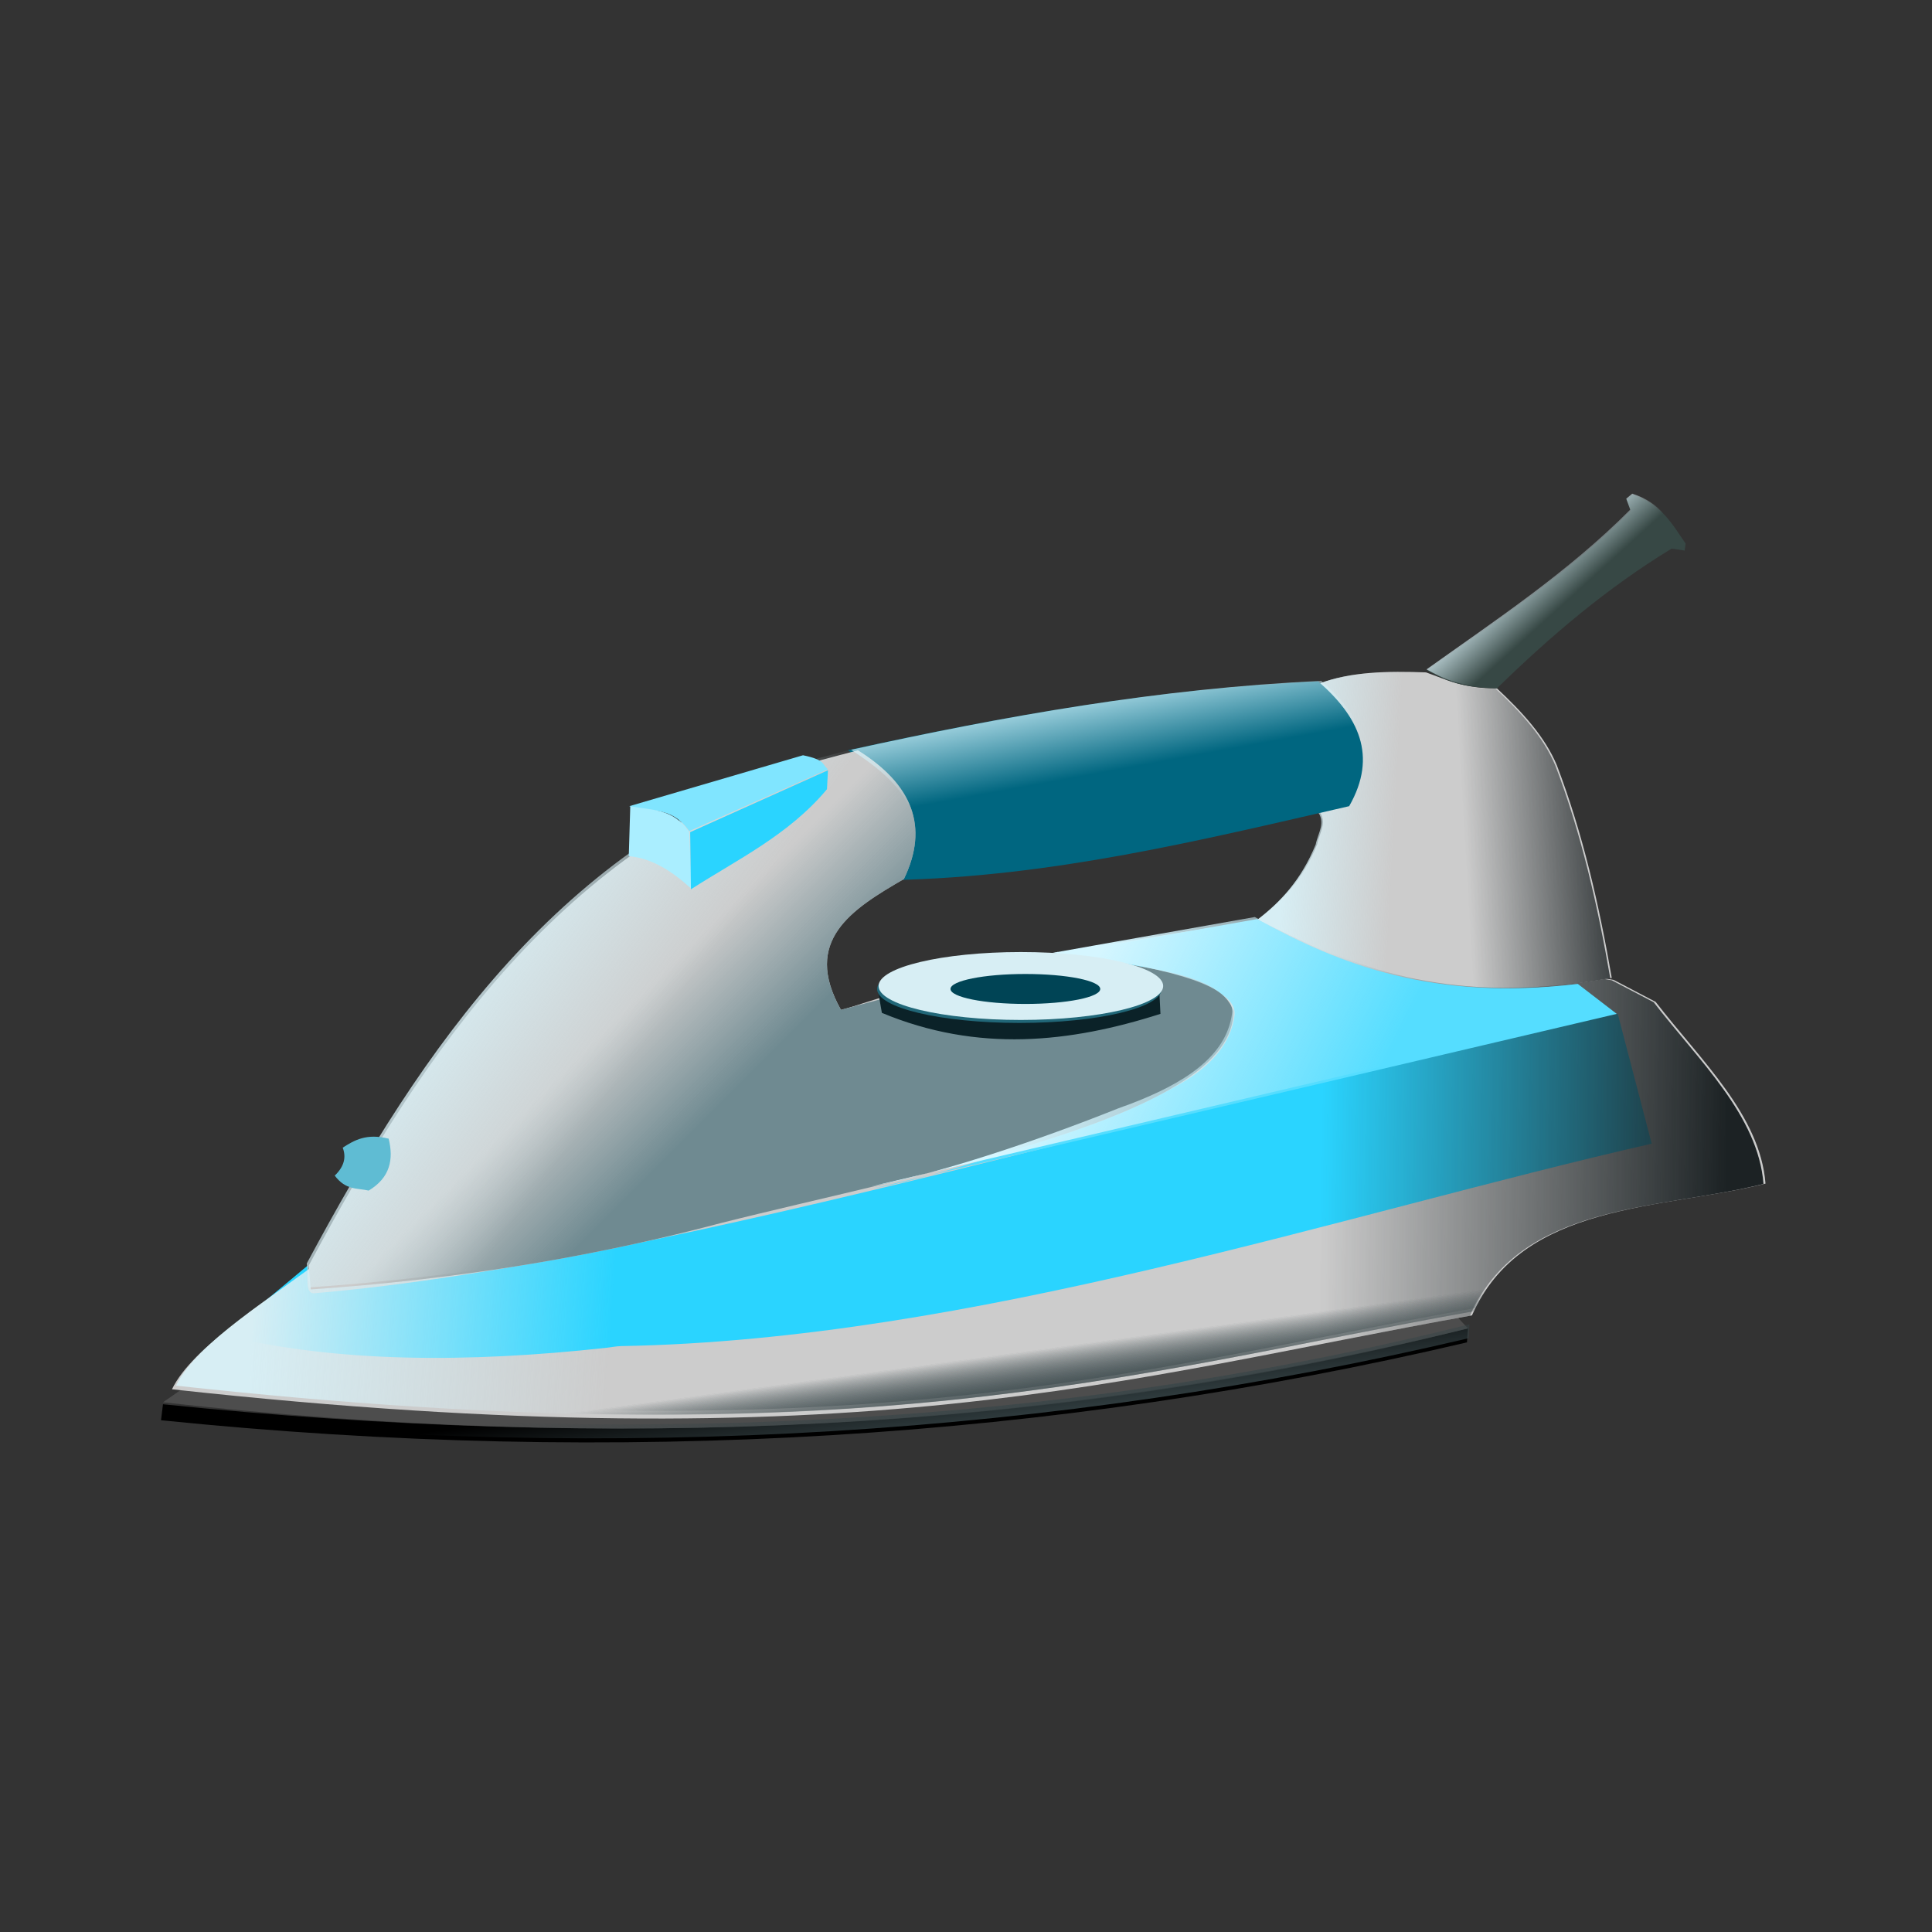 <svg:svg xmlns:dc="http://purl.org/dc/elements/1.1/" xmlns:ns1="http://sodipodi.sourceforge.net/DTD/sodipodi-0.dtd" xmlns:ns2="http://www.inkscape.org/namespaces/inkscape" xmlns:ns3="http://www.w3.org/1999/xlink" xmlns:ns5="http://creativecommons.org/ns#" xmlns:rdf="http://www.w3.org/1999/02/22-rdf-syntax-ns#" xmlns:svg="http://www.w3.org/2000/svg" height="1114.213" id="svg2985" version="1.1" viewBox="-92.851 -282.343 1114.213 1114.213" width="1114.213" ns1:docname="_svgclean2.svg" ns2:version="0.48.3.1 r9886">
  <svg:rect x="-92.851" y="-282.343" width="1114.213" height="1114.213" fill="#333333" stroke="none"/>
  <svg:defs id="defs2987">
    <svg:linearGradient gradientUnits="userSpaceOnUse" id="linearGradient3831" x1="552.79" x2="563.16" y1="184.39" y2="240.82" ns2:collect="always">
      <svg:stop id="stop3827" offset="0" style="stop-color:#d5f6ff" />
      <svg:stop id="stop3829" offset="1" style="stop-color:#d5f6ff;stop-opacity:0" />
    </svg:linearGradient>
    <svg:linearGradient gradientUnits="userSpaceOnUse" id="linearGradient3857" x1="611.53" x2="769.3" y1="309.92" y2="389.39" ns2:collect="always">
      <svg:stop id="stop3853" offset="0" style="stop-color:#d5f6ff" />
      <svg:stop id="stop3855" offset="1" style="stop-color:#d5f6ff;stop-opacity:0" />
    </svg:linearGradient>
    <svg:linearGradient gradientUnits="userSpaceOnUse" id="linearGradient3883" x1="458.36" x2="404.23" y1="346.77" y2="292.65" ns2:collect="always">
      <svg:stop id="stop3879" offset="0" style="stop-color:#6f8a91" />
      <svg:stop id="stop3881" offset="1" style="stop-color:#6f8a91;stop-opacity:0" />
    </svg:linearGradient>
    <svg:linearGradient gradientTransform="translate(-701.36,-28.791)" gradientUnits="userSpaceOnUse" id="linearGradient3911" x1="1660.7" x2="1426.9" y1="521.83" y2="518.37" ns2:collect="always">
      <svg:stop id="stop3907" offset="0" style="stop-color:#1c2224" />
      <svg:stop id="stop3909" offset="1" style="stop-color:#1c2224;stop-opacity:0" />
    </svg:linearGradient>
    <svg:linearGradient gradientTransform="translate(-544.73,-179.66)" gradientUnits="userSpaceOnUse" id="linearGradient3937" x1="1452.2" x2="1354.3" y1="460.79" y2="466.55" ns2:collect="always">
      <svg:stop id="stop3933" offset="0" style="stop-color:#1c2224" />
      <svg:stop id="stop3935" offset="1" style="stop-color:#1c2224;stop-opacity:0" />
    </svg:linearGradient>
    <svg:linearGradient gradientTransform="translate(-513.64,-107.1)" gradientUnits="userSpaceOnUse" id="linearGradient3979" x1="1218.4" x2="1281.8" y1="373.26" y2="376.72" ns2:collect="always">
      <svg:stop id="stop3975" offset="0" style="stop-color:#d7eef4" />
      <svg:stop id="stop3977" offset="1" style="stop-color:#d7eef4;stop-opacity:0" />
    </svg:linearGradient>
    <svg:linearGradient gradientTransform="translate(-798.1,-107.1)" gradientUnits="userSpaceOnUse" id="linearGradient4021" x1="909.81" x2="1116" y1="627.78" y2="641.6" ns2:collect="always">
      <svg:stop id="stop4017" offset="0" style="stop-color:#d7eef4" />
      <svg:stop id="stop4019" offset="1" style="stop-color:#d7eef4;stop-opacity:0" />
    </svg:linearGradient>
    <svg:linearGradient gradientTransform="translate(-855.68,-110.56)" gradientUnits="userSpaceOnUse" id="linearGradient4063" x1="1071" x2="1166.6" y1="464.24" y2="534.49" ns2:collect="always">
      <svg:stop id="stop4059" offset="0" style="stop-color:#d7eef4" />
      <svg:stop id="stop4061" offset="1" style="stop-color:#d7eef4;stop-opacity:0" />
    </svg:linearGradient>
    <svg:linearGradient gradientTransform="translate(-401.93,-32.246)" gradientUnits="userSpaceOnUse" id="linearGradient4107" x1="1236.9" x2="1259.9" y1="150.99" y2="176.33" ns2:collect="always">
      <svg:stop id="stop4103" offset="0" style="stop-color:#d7eef4" />
      <svg:stop id="stop4105" offset="1" style="stop-color:#d7eef4;stop-opacity:0" />
    </svg:linearGradient>
    <svg:linearGradient gradientUnits="userSpaceOnUse" id="linearGradient4355" x1="517.38" x2="511.62" y1="618.63" y2="576.02" ns2:collect="always">
      <svg:stop id="stop4351" offset="0" style="stop-color:#374548" />
      <svg:stop id="stop4353" offset="1" style="stop-color:#374548;stop-opacity:0" />
    </svg:linearGradient>
    <svg:linearGradient gradientUnits="userSpaceOnUse" id="linearGradient3070" x1="517.38" x2="511.62" y1="618.63" y2="576.02" ns2:collect="always" ns3:href="#linearGradient4355" />
  </svg:defs>
  <ns1:namedview bordercolor="#666666" borderopacity="1.0" id="namedview2989" pagecolor="#ffffff" showgrid="false" ns2:current-layer="layer1" ns2:cx="797.40274" ns2:cy="-144.24546" ns2:document-units="mm" ns2:pageopacity="0.0" ns2:pageshadow="2" ns2:window-height="645" ns2:window-maximized="0" ns2:window-width="674" ns2:window-x="0" ns2:window-y="0" ns2:zoom="0.61399264" />
  <svg:g id="layer1" transform="translate(-57.013 -70.893)" ns2:groupmode="layer" ns2:label="Layer 1">
    <svg:g id="g4411">
      <svg:g id="g4109">
        <svg:g id="g3803">
          <svg:path d="m58.159 598.41c258.08 26.55 509.86 17.15 752.6-43.76l-0.576 8.062c-238.14 55.99-488.92 71.84-753.17 44.91z" id="path3027" style="fill:#000000" ns1:nodetypes="ccccc" ns2:connector-curvature="0" />
          <svg:path d="m58.159 597.26 44.914-31.095 682.35-38.58 25.336 27.064c-246.87 60.51-498.05 71.15-752.6 42.62z" id="path3029" style="fill:#4d4d4d" ns1:nodetypes="ccccc" ns2:connector-curvature="0" />
        </svg:g>
        <svg:path d="m982.36 471.15c-59.639 15.027-140.53 10.46-169.29 76.009-199.9 35.711-351.75 86.197-749.73 42.611 12.08-25.05 56.532-51.424 85.222-73.706l298.28-143.95c79.832-27.335 162.45-40.732 245.3-52.976l202.69 34.55 24.185 12.668c26.029 33.705 60.245 65.363 63.341 104.8z" id="path3005" style="fill:#cccccc" ns1:nodetypes="ccccccccc" ns2:connector-curvature="0" />
        <svg:path d="m897.14 373.26 19.578 74.857c-179.26 40.939-392.19 113.11-594.07 116.74-3.107 0.056-6.166 0.707-9.237 1.042-79.623 8.667-154.3 8.572-220.12-7.219l48.369-40.308c-0.103 6.217-1.498 16.472 3.617 16.034 214.52-18.393 513.14-115.35 751.87-161.14z" id="path3007" style="fill:#2ad4ff" ns1:nodetypes="ccssccsc" ns2:connector-curvature="0" />
        <svg:path d="m981.21 471.35c-59.639 15.027-140.53 10.46-169.29 76.009-199.9 35.711-351.75 86.197-749.73 42.611 12.08-25.05 56.53-51.42 85.22-73.71l298.28-143.95c79.832-27.335 162.45-40.732 245.3-52.976l202.69 34.55 24.185 12.668c26.029 33.705 60.245 65.363 63.341 104.8z" id="path3005-5" style="fill:url(#linearGradient3911)" ns1:nodetypes="ccccccccc" ns2:connector-curvature="0" />
        <svg:path d="m896.56 373.26-22.457-17.275c-83.02 9.87-136.74-10.84-184.84-37.42l-116.89 20.73c68.559 7.999 98.149 18.252 103.1 29.931 0.737 1.738 0.875 3.499 0.622 5.306-3.435 24.53-27.59 40.113-59.437 52.152-2.136 0.807-4.34 1.51-6.508 2.376-45.296 18.111-100.93 36.972-142.58 44.979z" id="path3009" style="fill:#55ddff" ns1:nodetypes="ccccsssscc" ns2:connector-curvature="0" />
        <svg:path d="m893.68 352.53-19.002 2.879c-83.66 10.921-135.32-11.55-184.26-36.853 13.024-9.984 24.951-22.524 33.398-43.187 1.227-6.526 6.314-13.052 0.576-19.578l1.152-73.13c17.56-6.754 38.919-7.177 61.038-6.334 11.8 4.168 21.805 9.413 40.884 9.213 14.541 13.57 27.617 27.725 34.55 44.339 14.937 39.132 24.376 80.462 31.67 122.65z" id="path3011" style="fill:#cccccc" ns1:nodetypes="cccccccccc" ns2:connector-curvature="0" />
        <svg:path d="m827.46 185.54c-22.595-0.402-31.138-5.488-40.308-10.365 40.32-28.77 81.54-56.042 117.47-92.132l-2.303-6.334 3.455-2.879c16.516 5.176 22.845 17.144 30.519 28.216l-0.576 4.031-7.486-1.152c-37.046 22.551-69.844 50.414-100.77 80.616z" id="path3013" style="fill:#374845" ns1:nodetypes="ccccccccc" ns2:connector-curvature="0" />
        <svg:path d="m892.82 352.72-19.002 2.879c-83.66 10.921-135.32-11.55-184.26-36.853 13.024-9.984 24.951-22.524 33.398-43.187 1.227-6.526 6.314-13.052 0.576-19.578l1.152-73.13c17.56-6.754 38.919-7.177 61.038-6.334 11.8 4.168 21.805 9.413 40.884 9.213 14.541 13.57 27.618 27.725 34.55 44.339 14.937 39.132 24.376 80.462 31.67 122.65z" id="path3011-3-4" style="fill:url(#linearGradient3979)" ns1:nodetypes="cccccccccc" ns2:connector-curvature="0" />
        <svg:path d="m453.18 221.24c29.37 19.029 49.726 40.633 25.912 74.857 91.828-1.874 177.28-22.886 263.15-42.611 16.716-29.224 5.191-51.93-17.851-71.978-93.109 4.23-182.68 20.256-271.21 39.732z" id="path3015" style="fill:#006680" ns1:nodetypes="ccccc" ns2:connector-curvature="0" />
        <svg:path d="m984.66 469.05c-59.639 15.027-140.53 10.46-169.29 76.009-199.9 35.711-351.75 86.197-749.73 42.611 12.08-25.05 56.532-51.424 85.222-73.706l298.28-143.96c79.832-27.335 162.45-40.732 245.3-52.976l202.69 34.55 24.185 12.668c26.029 33.705 60.245 65.363 63.341 104.8z" id="path3005-5-6" style="fill:url(#linearGradient4021)" ns1:nodetypes="ccccccccc" ns2:connector-curvature="0" />
        <svg:path d="m485.42 295.53c14.748-30.262 4.825-54.767-26.488-74.282l-28.216 7.486c-142 48.82-220.83 163.4-288.48 289.63l1.152 13.82c83.113-5.675 158.01-18.146 226.72-35.73 3.122-0.799 6.222-1.644 9.327-2.428 115.7-29.222 297.31-61.174 296.02-122.5-7.979-24.226-62.53-25.166-101.35-33.974l-124.95 33.398c-22.54-39.987 6.24-57.979 36.277-75.433z" id="path3017" style="fill:#cccccc" ns1:nodetypes="cccccsscccc" ns2:connector-curvature="0" />
        <svg:path d="m485.42 295.53c14.748-30.262 4.825-54.767-26.488-74.282l-28.216 7.486c-142.01 48.82-220.84 163.4-288.48 289.63l1.152 13.82c83.113-5.675 158.01-18.146 226.72-35.73 3.122-0.799 6.222-1.644 9.327-2.428 115.7-29.222 297.31-61.174 296.02-122.5-7.979-24.226-62.53-25.166-101.35-33.974l-124.95 33.398c-22.54-39.987 6.24-57.979 36.277-75.433z" id="path3017-9" style="fill:url(#linearGradient3883)" ns1:nodetypes="cccccsscccc" ns2:connector-curvature="0" />
        <svg:path d="m484.27 294.37c14.748-30.262 4.825-54.767-26.488-74.282l-28.216 7.486c-142.01 48.828-220.84 163.41-288.49 289.64l1.152 13.82c83.113-5.675 158.01-18.146 226.72-35.73 3.122-0.799 6.222-1.644 9.327-2.428 115.7-29.222 297.31-61.174 296.02-122.5-7.979-24.226-62.53-25.166-101.35-33.974l-124.95 33.398c-22.54-39.987 6.24-57.979 36.277-75.433z" id="path3017-9-9" style="fill:url(#linearGradient4063)" ns1:nodetypes="cccccsscccc" ns2:connector-curvature="0" />
        <svg:path d="m327.07 253.49c11.595 3.936 23.976-0.778 34.55 14.396l80.04-35.701c-3.524-2.687-1.186-5.374-14.396-8.062z" id="path3019" style="fill:#80e5ff" ns1:nodetypes="ccccc" ns2:connector-curvature="0" />
        <svg:path d="m327.65 253.49-0.864 28.791c14.131 1.352 25.575 9.27 36.277 19.002l-1.44-32.822c-9.097-13.901-21.994-12.601-33.974-14.971z" id="path3021" style="fill:#aaeeff" ns1:nodetypes="ccccc" ns2:connector-curvature="0" />
        <svg:path d="m362.2 268.46 79.464-35.701-0.576 10.941c-22.031 26.459-52.316 40.857-78.456 57.727z" id="path3023" style="fill:#2ad4ff" ns1:nodetypes="ccccc" ns2:connector-curvature="0" />
        <svg:path d="m188.3 445.24c2.974 12.025 0.825 22.513-11.517 29.943-6.526-1.555-13.052-0.001-19.578-8.637 5.616-5.374 6.662-10.749 4.607-16.123 6.748-4.329 13.724-8.374 26.488-5.182z" id="path3025" style="fill:#5fbcd3" ns1:nodetypes="ccccc" ns2:connector-curvature="0" />
        <svg:path d="m470.45 359.44 2.303 13.244c55.31 23.042 108.4 17.267 160.66 0.576l-0.576-11.517c-50.744 18.857-103.98 23.243-162.38-2.303z" id="path3031" style="fill:#0b2228" ns1:nodetypes="ccccc" ns2:connector-curvature="0" />
        <svg:path d="m625.35 349.94c0 15.742-33.773 28.503-75.433 28.503-41.661 0-75.433-12.761-75.433-28.503s33.773-28.503 75.433-28.503c41.661 0 75.433 12.761 75.433 28.503z" id="path3033" style="fill:#216778" transform="matrix(1.088 0 0 .687 -46.26 118.5)" ns1:cx="549.91455" ns1:cy="349.94107" ns1:rx="75.433304" ns1:ry="28.503424" ns1:type="arc" />
        <svg:path d="m454.97 220.96c29.37 19.029 49.726 40.633 25.912 74.857 91.828-1.874 177.28-22.886 263.15-42.611 16.716-29.224 5.191-51.93-17.851-71.978-93.109 4.23-182.68 20.256-271.21 39.732z" id="path3015-6" style="fill:url(#linearGradient3831)" ns1:nodetypes="ccccc" ns2:connector-curvature="0" />
        <svg:path d="m895.12 372.11-22.457-17.275c-83.024 9.865-136.75-10.844-184.84-37.429l-116.89 20.73c68.559 7.999 98.149 18.252 103.1 29.931 0.737 1.738 0.875 3.499 0.622 5.306-3.435 24.53-27.59 40.113-59.437 52.152-2.136 0.807-4.34 1.51-6.508 2.376-45.296 18.111-100.93 36.972-142.58 44.979z" id="path3009-6" style="fill:url(#linearGradient3857)" ns1:nodetypes="ccccsssscc" ns2:connector-curvature="0" />
        <svg:path d="m625.35 349.94c0 15.742-33.773 28.503-75.433 28.503-41.661 0-75.433-12.761-75.433-28.503s33.773-28.503 75.433-28.503c41.661 0 75.433 12.761 75.433 28.503z" id="path3033-0" style="fill:#d7eef4" transform="matrix(1.088 0 0 .687 -45.396 116.78)" ns1:cx="549.91455" ns1:cy="349.94107" ns1:rx="75.433304" ns1:ry="28.503424" ns1:type="arc" />
        <svg:path d="m1270.3 380.17c0 8.268-26.812 14.971-59.886 14.971s-59.886-6.703-59.886-14.971c0-8.268 26.812-14.972 59.886-14.972s59.886 6.703 59.886 14.972z" id="path3885" style="fill:#004455" transform="matrix(.721 0 0 .577 -317.2 139.54)" ns1:cx="1210.3878" ns1:cy="380.17197" ns1:rx="59.885983" ns1:ry="14.971496" ns1:type="arc" />
        <svg:path d="m892.82 352.72-19.002 2.879c-83.66 10.921-135.32-11.55-184.26-36.853 13.024-9.984 24.951-22.524 33.398-43.187 1.227-6.526 6.314-13.052 0.576-19.578l1.152-73.13c17.56-6.754 38.919-7.177 61.038-6.334 11.8 4.168 21.805 9.413 40.884 9.213 14.541 13.57 27.618 27.725 34.55 44.339 14.937 39.132 24.376 80.462 31.67 122.65z" id="path3011-3" style="fill:url(#linearGradient3937)" ns1:nodetypes="cccccccccc" ns2:connector-curvature="0" />
        <svg:path d="m827.18 184.97c-22.595-0.402-31.138-5.488-40.308-10.365 40.32-28.77 81.54-56.042 117.47-92.132l-2.303-6.334 3.455-2.879c16.516 5.176 22.845 17.144 30.519 28.216l-0.576 4.031-7.486-1.152c-37.046 22.551-69.844 50.414-100.77 80.616z" id="path3013-7" style="fill:url(#linearGradient4107)" ns1:nodetypes="ccccccccc" ns2:connector-curvature="0" />
      </svg:g>
      <svg:g id="g4109-6" style="fill:url(#linearGradient3070)" transform="translate(.864 -2.367)">
        <svg:g id="g3803-0" style="fill:url(#linearGradient3070)">
          <svg:path d="m58.159 598.41c258.08 26.55 509.86 17.15 752.6-43.76l-0.576 8.062c-238.14 55.99-488.92 71.84-753.17 44.91z" id="path3027-9" style="fill:url(#linearGradient3070)" ns1:nodetypes="ccccc" ns2:connector-curvature="0" />
          <svg:path d="m58.159 597.26 44.914-31.095 682.35-38.58 25.336 27.064c-246.87 60.51-498.05 71.15-752.6 42.62z" id="path3029-5" style="fill:url(#linearGradient3070)" ns1:nodetypes="ccccc" ns2:connector-curvature="0" />
        </svg:g>
        <svg:path d="m982.36 471.15c-59.639 15.027-140.53 10.46-169.29 76.009-199.9 35.711-351.75 86.197-749.73 42.611 12.08-25.05 56.532-51.424 85.222-73.706l298.28-143.95c79.832-27.335 162.45-40.732 245.3-52.976l202.69 34.55 24.185 12.668c26.029 33.705 60.245 65.363 63.341 104.8z" id="path3005-3" style="fill:url(#linearGradient3070)" ns1:nodetypes="ccccccccc" ns2:connector-curvature="0" />
        <svg:path d="m897.14 373.26 19.578 74.857c-179.26 40.939-392.19 113.11-594.07 116.74-3.107 0.056-6.166 0.707-9.237 1.042-79.623 8.667-154.3 8.572-220.12-7.219l48.369-40.308c-0.103 6.217-1.498 16.472 3.617 16.034 214.52-18.393 513.14-115.35 751.87-161.14z" id="path3007-8" style="fill:url(#linearGradient3070)" ns1:nodetypes="ccssccsc" ns2:connector-curvature="0" />
        <svg:path d="m981.21 471.35c-59.639 15.027-140.53 10.46-169.29 76.009-199.9 35.711-351.75 86.197-749.73 42.611 12.08-25.05 56.53-51.42 85.22-73.71l298.28-143.95c79.832-27.335 162.45-40.732 245.3-52.976l202.69 34.55 24.185 12.668c26.029 33.705 60.245 65.363 63.341 104.8z" id="path3005-5-2" style="fill:url(#linearGradient3070)" ns1:nodetypes="ccccccccc" ns2:connector-curvature="0" />
        <svg:path d="m896.56 373.26-22.457-17.275c-83.02 9.87-136.74-10.84-184.84-37.42l-116.89 20.73c68.559 7.999 98.149 18.252 103.1 29.931 0.737 1.738 0.875 3.499 0.622 5.306-3.435 24.53-27.59 40.113-59.437 52.152-2.136 0.807-4.34 1.51-6.508 2.376-45.296 18.111-100.93 36.972-142.58 44.979z" id="path3009-4" style="fill:url(#linearGradient3070)" ns1:nodetypes="ccccsssscc" ns2:connector-curvature="0" />
        <svg:path d="m893.68 352.53-19.002 2.879c-83.66 10.921-135.32-11.55-184.26-36.853 13.024-9.984 24.951-22.524 33.398-43.187 1.227-6.526 6.314-13.052 0.576-19.578l1.152-73.13c17.56-6.754 38.919-7.177 61.038-6.334 11.8 4.168 21.805 9.413 40.884 9.213 14.541 13.57 27.617 27.725 34.55 44.339 14.937 39.132 24.376 80.462 31.67 122.65z" id="path3011-7" style="fill:url(#linearGradient3070)" ns1:nodetypes="cccccccccc" ns2:connector-curvature="0" />
        <svg:path d="m827.46 185.54c-22.595-0.402-31.138-5.488-40.308-10.365 40.32-28.77 81.54-56.042 117.47-92.132l-2.303-6.334 3.455-2.879c16.516 5.176 22.845 17.144 30.519 28.216l-0.576 4.031-7.486-1.152c-37.046 22.551-69.844 50.414-100.77 80.616z" id="path3013-2" style="fill:url(#linearGradient3070)" ns1:nodetypes="ccccccccc" ns2:connector-curvature="0" />
        <svg:path d="m892.82 352.72-19.002 2.879c-83.66 10.921-135.32-11.55-184.26-36.853 13.024-9.984 24.951-22.524 33.398-43.187 1.227-6.526 6.314-13.052 0.576-19.578l1.152-73.13c17.56-6.754 38.919-7.177 61.038-6.334 11.8 4.168 21.805 9.413 40.884 9.213 14.541 13.57 27.618 27.725 34.55 44.339 14.937 39.132 24.376 80.462 31.67 122.65z" id="path3011-3-4-0" style="fill:url(#linearGradient3070)" ns1:nodetypes="cccccccccc" ns2:connector-curvature="0" />
        <svg:path d="m453.18 221.24c29.37 19.029 49.726 40.633 25.912 74.857 91.828-1.874 177.28-22.886 263.15-42.611 16.716-29.224 5.191-51.93-17.851-71.978-93.109 4.23-182.68 20.256-271.21 39.732z" id="path3015-2" style="fill:url(#linearGradient3070)" ns1:nodetypes="ccccc" ns2:connector-curvature="0" />
        <svg:path d="m984.66 469.05c-59.639 15.027-140.53 10.46-169.29 76.009-199.9 35.711-351.75 86.197-749.73 42.611 12.08-25.05 56.532-51.424 85.222-73.706l298.28-143.96c79.832-27.335 162.45-40.732 245.3-52.976l202.69 34.55 24.185 12.668c26.029 33.705 60.245 65.363 63.341 104.8z" id="path3005-5-6-1" style="fill:url(#linearGradient3070)" ns1:nodetypes="ccccccccc" ns2:connector-curvature="0" />
        <svg:path d="m485.42 295.53c14.748-30.262 4.825-54.767-26.488-74.282l-28.216 7.486c-142 48.82-220.83 163.4-288.48 289.63l1.152 13.82c83.113-5.675 158.01-18.146 226.72-35.73 3.122-0.799 6.222-1.644 9.327-2.428 115.7-29.222 297.31-61.174 296.02-122.5-7.979-24.226-62.53-25.166-101.35-33.974l-124.95 33.398c-22.54-39.987 6.24-57.979 36.277-75.433z" id="path3017-0" style="fill:url(#linearGradient3070)" ns1:nodetypes="cccccsscccc" ns2:connector-curvature="0" />
        <svg:path d="m485.42 295.53c14.748-30.262 4.825-54.767-26.488-74.282l-28.216 7.486c-142.01 48.82-220.84 163.4-288.48 289.63l1.152 13.82c83.113-5.675 158.01-18.146 226.72-35.73 3.122-0.799 6.222-1.644 9.327-2.428 115.7-29.222 297.31-61.174 296.02-122.5-7.979-24.226-62.53-25.166-101.35-33.974l-124.95 33.398c-22.54-39.987 6.24-57.979 36.277-75.433z" id="path3017-9-3" style="fill:url(#linearGradient3070)" ns1:nodetypes="cccccsscccc" ns2:connector-curvature="0" />
        <svg:path d="m484.27 294.37c14.748-30.262 4.825-54.767-26.488-74.282l-28.216 7.486c-142.01 48.828-220.84 163.41-288.49 289.64l1.152 13.82c83.113-5.675 158.01-18.146 226.72-35.73 3.122-0.799 6.222-1.644 9.327-2.428 115.7-29.222 297.31-61.174 296.02-122.5-7.979-24.226-62.53-25.166-101.35-33.974l-124.95 33.398c-22.54-39.987 6.24-57.979 36.277-75.433z" id="path3017-9-9-7" style="fill:url(#linearGradient3070)" ns1:nodetypes="cccccsscccc" ns2:connector-curvature="0" />
        <svg:path d="m327.07 253.49c11.595 3.936 23.976-0.778 34.55 14.396l80.04-35.701c-3.524-2.687-1.186-5.374-14.396-8.062z" id="path3019-6" style="fill:url(#linearGradient3070)" ns1:nodetypes="ccccc" ns2:connector-curvature="0" />
        <svg:path d="m327.65 253.49-0.864 28.791c14.131 1.352 25.575 9.27 36.277 19.002l-1.44-32.822c-9.097-13.901-21.994-12.601-33.974-14.971z" id="path3021-6" style="fill:url(#linearGradient3070)" ns1:nodetypes="ccccc" ns2:connector-curvature="0" />
        <svg:path d="m362.2 268.46 79.464-35.701-0.576 10.941c-22.031 26.459-52.316 40.857-78.456 57.727z" id="path3023-8" style="fill:url(#linearGradient3070)" ns1:nodetypes="ccccc" ns2:connector-curvature="0" />
        <svg:path d="m188.3 445.24c2.974 12.025 0.825 22.513-11.517 29.943-6.526-1.555-13.052-0.001-19.578-8.637 5.616-5.374 6.662-10.749 4.607-16.123 6.748-4.329 13.724-8.374 26.488-5.182z" id="path3025-5" style="fill:url(#linearGradient3070)" ns1:nodetypes="ccccc" ns2:connector-curvature="0" />
        <svg:path d="m470.45 359.44 2.303 13.244c55.31 23.042 108.4 17.267 160.66 0.576l-0.576-11.517c-50.744 18.857-103.98 23.243-162.38-2.303z" id="path3031-6" style="fill:url(#linearGradient3070)" ns1:nodetypes="ccccc" ns2:connector-curvature="0" />
        <svg:path d="m625.35 349.94c0 15.742-33.773 28.503-75.433 28.503-41.661 0-75.433-12.761-75.433-28.503s33.773-28.503 75.433-28.503c41.661 0 75.433 12.761 75.433 28.503z" id="path3033-8" style="fill:url(#linearGradient3070)" transform="matrix(1.088 0 0 .687 -46.26 118.5)" ns1:cx="549.91455" ns1:cy="349.94107" ns1:rx="75.433304" ns1:ry="28.503424" ns1:type="arc" />
        <svg:path d="m454.97 220.96c29.37 19.029 49.726 40.633 25.912 74.857 91.828-1.874 177.28-22.886 263.15-42.611 16.716-29.224 5.191-51.93-17.851-71.978-93.109 4.23-182.68 20.256-271.21 39.732z" id="path3015-6-3" style="fill:url(#linearGradient3070)" ns1:nodetypes="ccccc" ns2:connector-curvature="0" />
        <svg:path d="m895.12 372.11-22.457-17.275c-83.024 9.865-136.75-10.844-184.84-37.429l-116.89 20.73c68.559 7.999 98.149 18.252 103.1 29.931 0.737 1.738 0.875 3.499 0.622 5.306-3.435 24.53-27.59 40.113-59.437 52.152-2.136 0.807-4.34 1.51-6.508 2.376-45.296 18.111-100.93 36.972-142.58 44.979z" id="path3009-6-4" style="fill:url(#linearGradient3070)" ns1:nodetypes="ccccsssscc" ns2:connector-curvature="0" />
        <svg:path d="m625.35 349.94c0 15.742-33.773 28.503-75.433 28.503-41.661 0-75.433-12.761-75.433-28.503s33.773-28.503 75.433-28.503c41.661 0 75.433 12.761 75.433 28.503z" id="path3033-0-8" style="fill:url(#linearGradient3070)" transform="matrix(1.088 0 0 .687 -45.396 116.78)" ns1:cx="549.91455" ns1:cy="349.94107" ns1:rx="75.433304" ns1:ry="28.503424" ns1:type="arc" />
        <svg:path d="m1270.3 380.17c0 8.268-26.812 14.971-59.886 14.971s-59.886-6.703-59.886-14.971c0-8.268 26.812-14.972 59.886-14.972s59.886 6.703 59.886 14.972z" id="path3885-2" style="fill:url(#linearGradient3070)" transform="matrix(.721 0 0 .577 -317.2 139.54)" ns1:cx="1210.3878" ns1:cy="380.17197" ns1:rx="59.885983" ns1:ry="14.971496" ns1:type="arc" />
        <svg:path d="m892.82 352.72-19.002 2.879c-83.66 10.921-135.32-11.55-184.26-36.853 13.024-9.984 24.951-22.524 33.398-43.187 1.227-6.526 6.314-13.052 0.576-19.578l1.152-73.13c17.56-6.754 38.919-7.177 61.038-6.334 11.8 4.168 21.805 9.413 40.884 9.213 14.541 13.57 27.618 27.725 34.55 44.339 14.937 39.132 24.376 80.462 31.67 122.65z" id="path3011-3-8" style="fill:url(#linearGradient3070)" ns1:nodetypes="cccccccccc" ns2:connector-curvature="0" />
        <svg:path d="m827.18 184.97c-22.595-0.402-31.138-5.488-40.308-10.365 40.32-28.77 81.54-56.042 117.47-92.132l-2.303-6.334 3.455-2.879c16.516 5.176 22.845 17.144 30.519 28.216l-0.576 4.031-7.486-1.152c-37.046 22.551-69.844 50.414-100.77 80.616z" id="path3013-7-0" style="fill:url(#linearGradient3070)" ns1:nodetypes="ccccccccc" ns2:connector-curvature="0" />
      </svg:g>
    </svg:g>
  </svg:g>
</svg:svg>